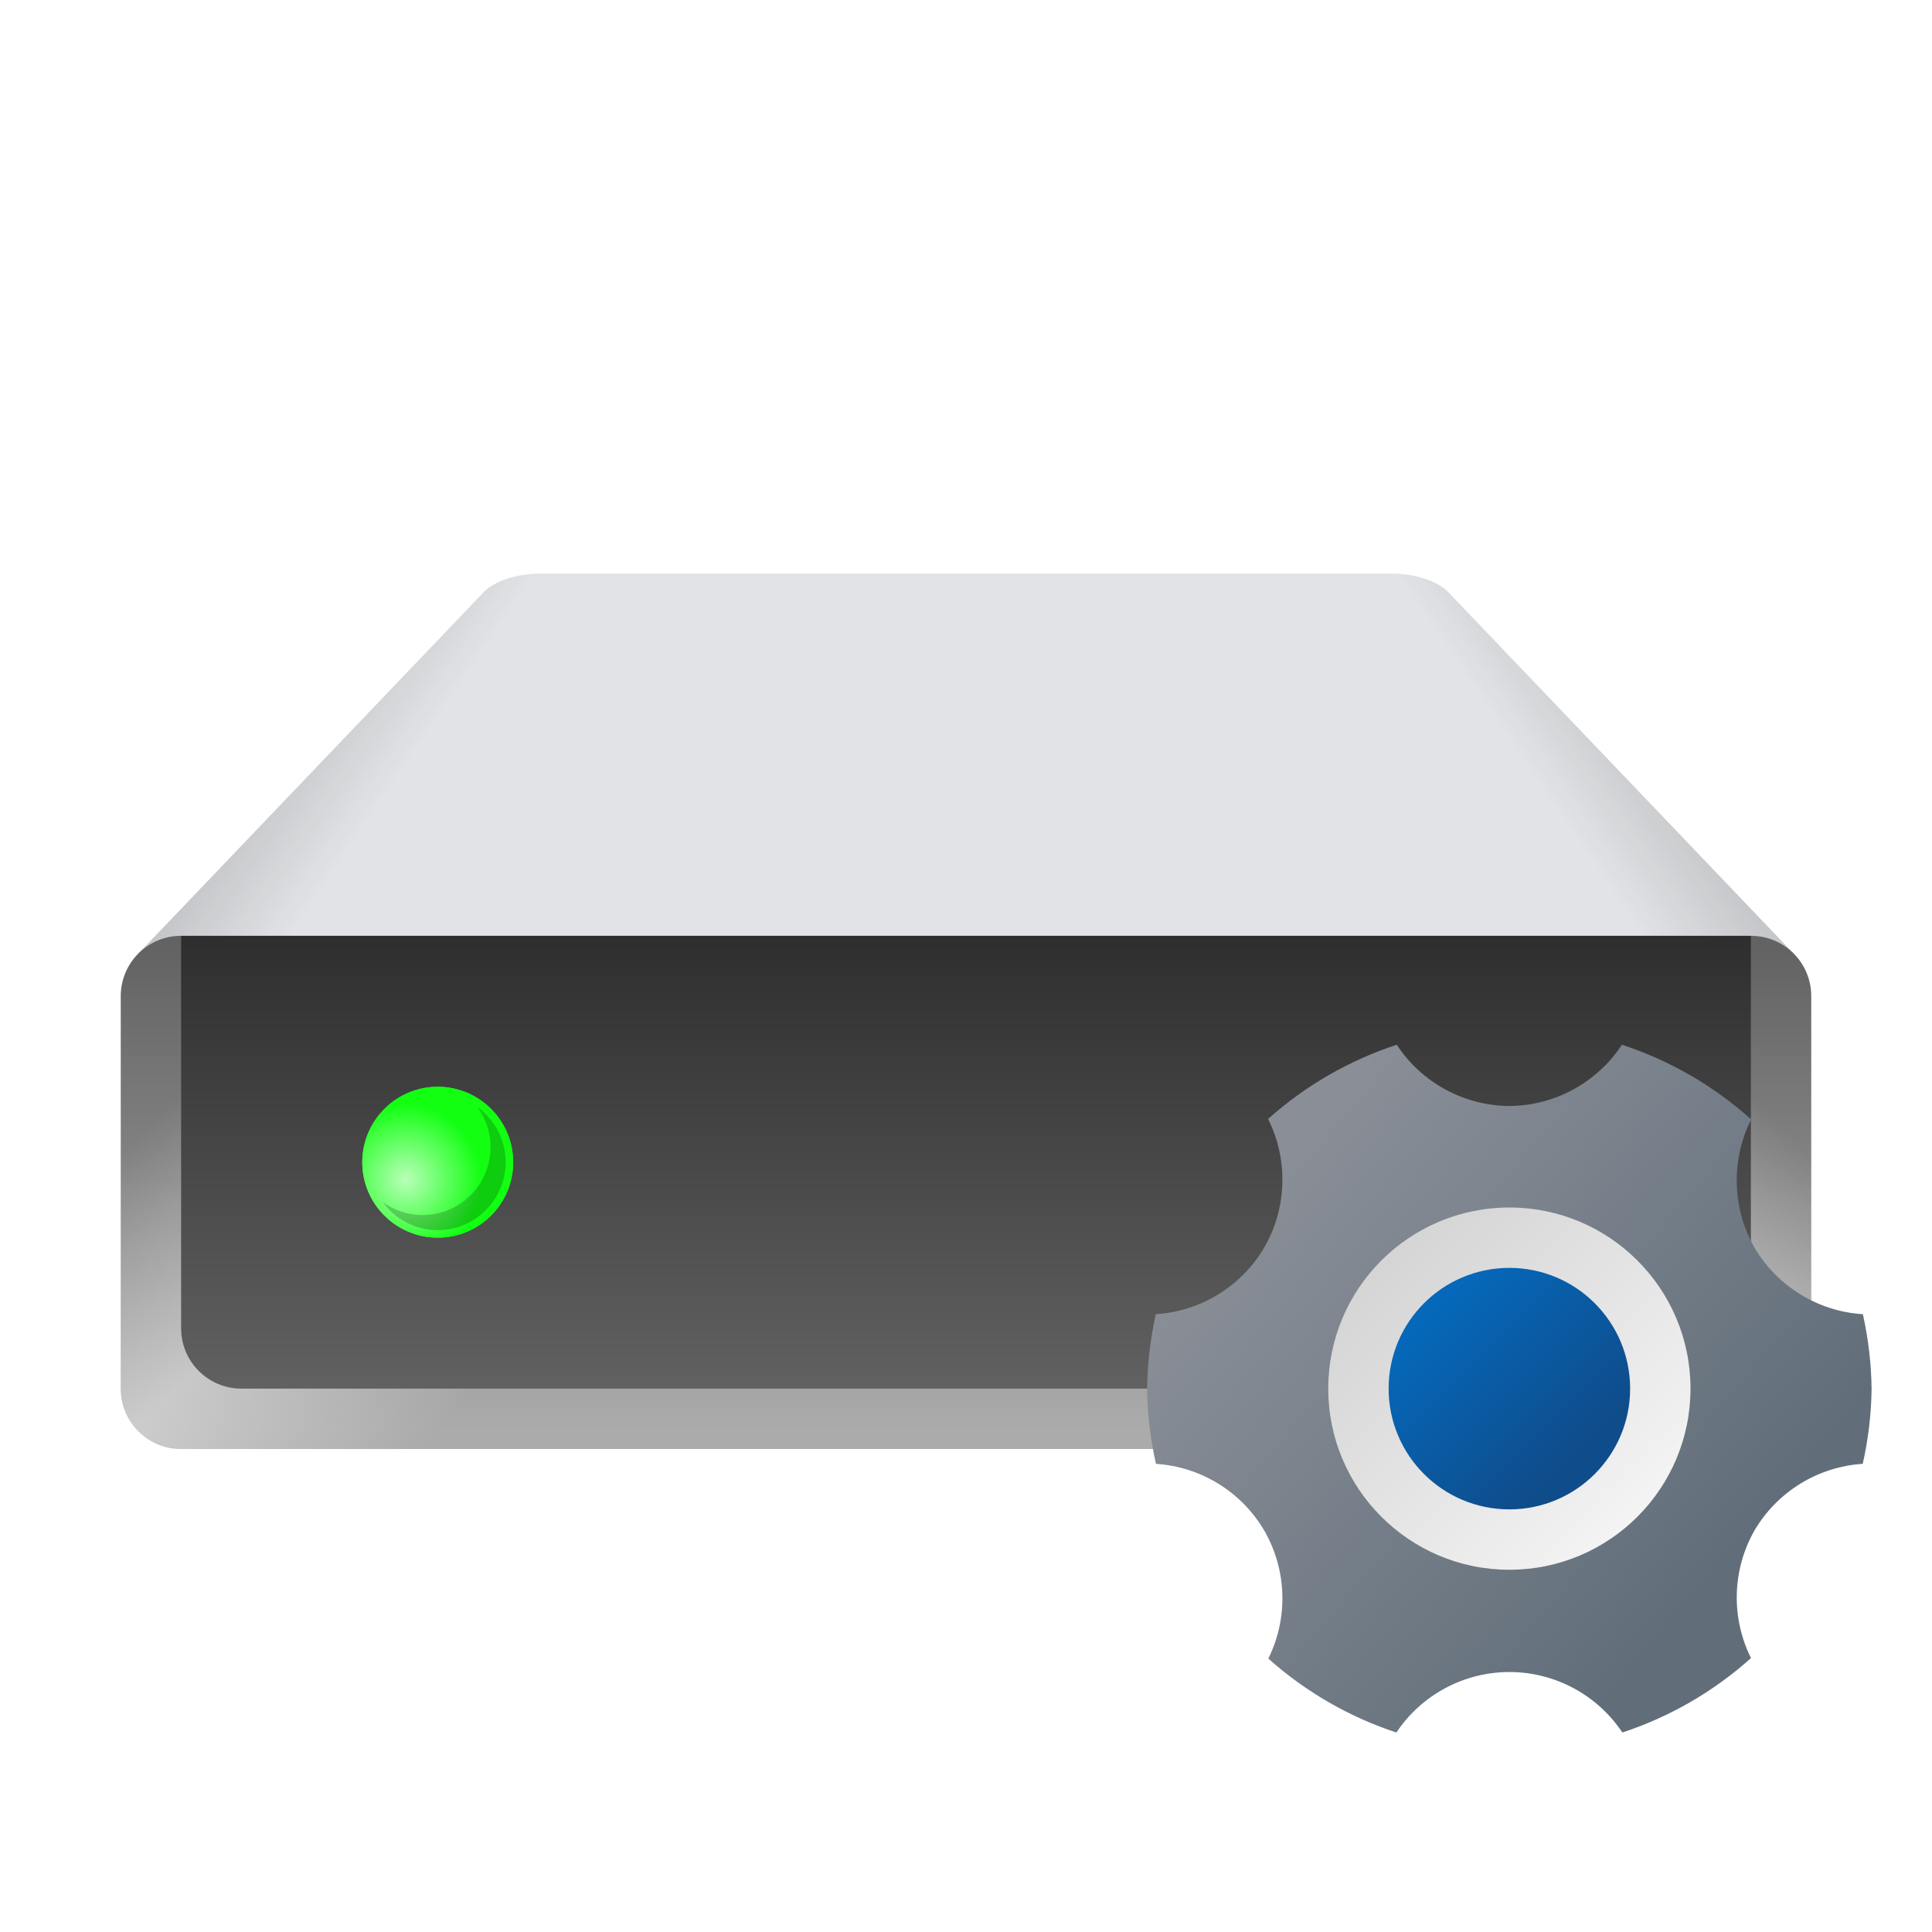 <?xml version="1.0" encoding="UTF-8" standalone="no"?>
<svg
   width="64"
   height="64"
   version="1.1"
   viewBox="0 0 64 64"
   id="svg6"
   sodipodi:docname="disk-utility.svg"
   inkscape:version="1.2.1 (9c6d41e410, 2022-07-14, custom)"
   xmlns:inkscape="http://www.inkscape.org/namespaces/inkscape"
   xmlns:sodipodi="http://sodipodi.sourceforge.net/DTD/sodipodi-0.dtd"
   xmlns:xlink="http://www.w3.org/1999/xlink"
   xmlns="http://www.w3.org/2000/svg"
   xmlns:svg="http://www.w3.org/2000/svg"
   xmlns:rdf="http://www.w3.org/1999/02/22-rdf-syntax-ns#"
   xmlns:cc="http://creativecommons.org/ns#"
   xmlns:dc="http://purl.org/dc/elements/1.1/">
  <defs
     id="defs10">
    <linearGradient
       inkscape:collect="always"
       id="linearGradient58462">
      <stop
         style="stop-color:#636363;stop-opacity:1;"
         offset="0"
         id="stop58458" />
      <stop
         style="stop-color:#ababab;stop-opacity:0.996"
         offset="1"
         id="stop58460" />
    </linearGradient>
    <linearGradient
       inkscape:collect="always"
       id="linearGradient50927">
      <stop
         style="stop-color:#000000;stop-opacity:1;"
         offset="0"
         id="stop50923" />
      <stop
         style="stop-color:#000000;stop-opacity:0;"
         offset="1"
         id="stop50925" />
    </linearGradient>
    <linearGradient
       inkscape:collect="always"
       id="linearGradient50337">
      <stop
         style="stop-color:#ffffff;stop-opacity:1;"
         offset="0"
         id="stop50333" />
      <stop
         style="stop-color:#ffffff;stop-opacity:0;"
         offset="1"
         id="stop50335" />
    </linearGradient>
    <linearGradient
       inkscape:collect="always"
       id="linearGradient48004">
      <stop
         style="stop-color:#ffffff;stop-opacity:0"
         offset="0"
         id="stop48000" />
      <stop
         style="stop-color:#ffffff;stop-opacity:1"
         offset="0.5"
         id="stop48328" />
      <stop
         style="stop-color:#ffffff;stop-opacity:0;"
         offset="1"
         id="stop48002" />
    </linearGradient>
    <linearGradient
       inkscape:collect="always"
       id="linearGradient10484">
      <stop
         style="stop-color:#2e2e2e;stop-opacity:1;"
         offset="0"
         id="stop10480" />
      <stop
         style="stop-color:#616161;stop-opacity:1"
         offset="1"
         id="stop10482" />
    </linearGradient>
    <linearGradient
       inkscape:collect="always"
       xlink:href="#linearGradient10484"
       id="linearGradient10486"
       x1="5.216"
       y1="13.01"
       x2="5.216"
       y2="16.922"
       gradientUnits="userSpaceOnUse"
       gradientTransform="matrix(3.771,0,0,3.834,12.383,-18.883)" />
    <filter
       inkscape:collect="always"
       style="color-interpolation-filters:sRGB"
       id="filter30531"
       x="-0.264"
       y="-0.264"
       width="1.528"
       height="1.528">
      <feGaussianBlur
         inkscape:collect="always"
         stdDeviation="0.146"
         id="feGaussianBlur30533" />
    </filter>
    <linearGradient
       inkscape:collect="always"
       xlink:href="#linearGradient48004"
       id="linearGradient48006"
       x1="0.542"
       y1="10.597"
       x2="3.065"
       y2="13.265"
       gradientUnits="userSpaceOnUse"
       gradientTransform="matrix(3.78,0,0,3.78,2.8e-6,6.3000003e-5)" />
    <radialGradient
       inkscape:collect="always"
       xlink:href="#linearGradient50337"
       id="radialGradient50339"
       cx="3.556"
       cy="10.339"
       fx="3.556"
       fy="10.339"
       r="0.661"
       gradientUnits="userSpaceOnUse"
       gradientTransform="matrix(3.78,0,0,3.78,2.8e-6,6.3000003e-5)" />
    <linearGradient
       inkscape:collect="always"
       xlink:href="#linearGradient50927"
       id="linearGradient50929"
       x1="0.817"
       y1="6.694"
       x2="2.705"
       y2="7.975"
       gradientUnits="userSpaceOnUse"
       gradientTransform="matrix(3.78,0,0,3.78,2.8e-6,6.3000003e-5)" />
    <linearGradient
       inkscape:collect="always"
       xlink:href="#linearGradient50927"
       id="linearGradient51339"
       gradientUnits="userSpaceOnUse"
       x1="0.817"
       y1="6.694"
       x2="2.705"
       y2="7.975"
       gradientTransform="matrix(-3.78,0,0,3.78,64,6.3000003e-5)" />
    <linearGradient
       inkscape:collect="always"
       xlink:href="#linearGradient58462"
       id="linearGradient58464"
       x1="9.525"
       y1="8.334"
       x2="9.525"
       y2="12.567"
       gradientUnits="userSpaceOnUse"
       gradientTransform="matrix(3.78,0,0,3.78,2.8e-6,6.3000003e-5)" />
    <linearGradient
       inkscape:collect="always"
       xlink:href="#linearGradient48004"
       id="linearGradient71108"
       gradientUnits="userSpaceOnUse"
       x1="0.542"
       y1="10.597"
       x2="3.065"
       y2="13.265"
       gradientTransform="matrix(-3.78,0,0,3.78,64,6.3000003e-5)" />
    <linearGradient
       inkscape:collect="always"
       xlink:href="#linearGradient6060"
       id="linearGradient6062"
       x1="1.058"
       y1="1.058"
       x2="15.346"
       y2="13.229"
       gradientUnits="userSpaceOnUse"
       gradientTransform="matrix(1.417,0,0,1.417,38,34.013)" />
    <linearGradient
       inkscape:collect="always"
       id="linearGradient6060">
      <stop
         style="stop-color:#8a8f97;stop-opacity:1;"
         offset="0"
         id="stop6056" />
      <stop
         style="stop-color:#8a8f97;stop-opacity:1"
         offset="0.146"
         id="stop6576" />
      <stop
         style="stop-color:#616e7a;stop-opacity:1"
         offset="0.9"
         id="stop6770" />
      <stop
         style="stop-color:#616e7a;stop-opacity:1"
         offset="1"
         id="stop6058" />
    </linearGradient>
    <linearGradient
       inkscape:collect="always"
       xlink:href="#linearGradient7024"
       id="linearGradient7026"
       x1="14.634"
       y1="13.653"
       x2="4.051"
       y2="3.07"
       gradientUnits="userSpaceOnUse"
       gradientTransform="matrix(1.26,0,0,1.26,38.23,35.466)" />
    <linearGradient
       inkscape:collect="always"
       id="linearGradient7024">
      <stop
         style="stop-color:#ffffff;stop-opacity:1;"
         offset="0"
         id="stop7020" />
      <stop
         style="stop-color:#f0f0f0;stop-opacity:1"
         offset="0.25"
         id="stop7732" />
      <stop
         style="stop-color:#cccccc;stop-opacity:1"
         offset="1"
         id="stop7022" />
    </linearGradient>
    <linearGradient
       inkscape:collect="always"
       xlink:href="#linearGradient8250"
       id="linearGradient8252"
       x1="5.458"
       y1="4.89"
       x2="12.338"
       y2="11.769"
       gradientUnits="userSpaceOnUse"
       gradientTransform="matrix(1.26,0,0,1.26,38.457,35.173)" />
    <linearGradient
       inkscape:collect="always"
       id="linearGradient8250">
      <stop
         style="stop-color:#0568ba;stop-opacity:1;"
         offset="0"
         id="stop8246" />
      <stop
         style="stop-color:#0568ba;stop-opacity:1"
         offset="0.24"
         id="stop9054" />
      <stop
         style="stop-color:#0f4c8a;stop-opacity:1"
         offset="0.8"
         id="stop8830" />
      <stop
         style="stop-color:#0f4c8f;stop-opacity:1"
         offset="1"
         id="stop8248" />
    </linearGradient>
  </defs>
  <sodipodi:namedview
     id="namedview8"
     pagecolor="#ffffff"
     bordercolor="#666666"
     borderopacity="1.0"
     inkscape:pageshadow="2"
     inkscape:pageopacity="0.0"
     inkscape:pagecheckerboard="0"
     showgrid="false"
     inkscape:zoom="12.640625"
     inkscape:cx="31.960445"
     inkscape:cy="32"
     inkscape:window-width="1920"
     inkscape:window-height="1012"
     inkscape:window-x="0"
     inkscape:window-y="0"
     inkscape:window-maximized="1"
     inkscape:current-layer="svg6"
     inkscape:showpageshadow="2"
     inkscape:deskcolor="#d1d1d1" />
  <path
     id="rect31485"
     style="opacity:1;fill:#e1e3e6;fill-opacity:1;stroke-width:2;stroke-linecap:round;stroke-linejoin:round;stroke-dasharray:24, 2"
     d="m 17.957,19 c -0.891,-0.005 -1.586,0.273 -1.914,0.596 L 4.586,31.586 6,31 H 18 46 58 L 59.414,31.586 47.957,19.596 C 47.629,19.273 46.934,18.995 46.043,19 Z"
     sodipodi:nodetypes="ccccccccccc" />
  <path
     id="rect31485-9"
     style="opacity:0.3;fill:url(#linearGradient50929);fill-opacity:1;stroke-width:2;stroke-linecap:round;stroke-linejoin:round;stroke-dasharray:24, 2"
     d="m 17.957,19 c -0.891,-0.005 -1.586,0.273 -1.914,0.596 L 4.586,31.586 6,31 H 18 46 58 L 59.414,31.586 47.957,19.596 C 47.629,19.273 46.934,18.995 46.043,19 Z"
     sodipodi:nodetypes="ccccccccccc" />
  <path
     id="rect31485-9-0"
     style="opacity:0.3;fill:url(#linearGradient51339);fill-opacity:1;stroke-width:2;stroke-linecap:round;stroke-linejoin:round;stroke-dasharray:24, 2"
     d="m 46.043,19 c 0.891,-0.005 1.586,0.273 1.914,0.596 l 11.457,11.99 -1.414,-0.586 h -12 -28 H 6 L 4.586,31.586 16.043,19.596 c 0.328,-0.323 1.023,-0.601 1.914,-0.596 z"
     sodipodi:nodetypes="ccccccccccc" />
  <path
     id="rect849"
     style="fill:url(#linearGradient58464);fill-opacity:1;stroke-width:2;stroke-linecap:round;stroke-linejoin:round;stroke-dasharray:24, 2"
     d="M 6,31 H 58 C 59.108,31 60,31.892 60,33 v 13 c 0,1.108 -0.892,2 -2,2 H 6 C 4.892,48 4,47.108 4,46 V 33 c 0,-1.108 0.892,-2 2,-2 z" />
  <path
     id="rect849-5"
     style="opacity:0.4;fill:url(#linearGradient48006);fill-opacity:1;stroke-width:2;stroke-linecap:round;stroke-linejoin:round;stroke-dasharray:24, 2"
     d="M 6,31 H 58 C 59.108,31 60,31.892 60,33 v 13 c 0,1.108 -0.892,2 -2,2 H 6 C 4.892,48 4,47.108 4,46 V 33 c 0,-1.108 0.892,-2 2,-2 z" />
  <path
     id="rect849-5-8"
     style="opacity:0.4;fill:url(#linearGradient71108);fill-opacity:1;stroke-width:2;stroke-linecap:round;stroke-linejoin:round;stroke-dasharray:24, 2"
     d="M 58,31 H 6 C 4.892,31 4,31.892 4,33 v 13 c 0,1.108 0.892,2 2,2 H 58 c 1.108,0 2,-0.892 2,-2 V 33 c 0,-1.108 -0.892,-2 -2,-2 z" />
  <path
     id="rect1094"
     style="fill:url(#linearGradient10486);stroke-width:2.012;stroke-linecap:round;stroke-linejoin:round;stroke-dasharray:24.147, 2.012"
     d="m 6,31 v 13 c 0,1.108 0.892,2 2,2 H 56 c 1.108,0 2,-0.892 2,-2 V 31 Z" />
  <circle
     style="opacity:1;fill:#12ff12;fill-opacity:1;stroke-width:0.573;stroke-linecap:round;stroke-linejoin:round;stroke-dasharray:6.87, 0.573;filter:url(#filter30531)"
     id="path25907"
     cx="2.778"
     cy="5.159"
     r="0.661"
     transform="matrix(3.78,0,0,3.78,4,19)" />
  <circle
     style="fill:#12ff12;fill-opacity:1;stroke-width:2;stroke-linecap:round;stroke-linejoin:round;stroke-dasharray:24, 2"
     id="path30449"
     cx="14.5"
     cy="38.5"
     r="2.5" />
  <circle
     style="opacity:0.7;fill:url(#radialGradient50339);fill-opacity:1;stroke-width:2;stroke-linecap:round;stroke-linejoin:round;stroke-dasharray:24, 2"
     id="path50091"
     cx="14.5"
     cy="38.5"
     r="2.5" />
  <path
     id="path49923"
     style="opacity:0.2;fill:#000000;fill-opacity:1;stroke-width:2;stroke-linecap:round;stroke-linejoin:round;stroke-dasharray:24, 2"
     d="m 15.82,36.68 a 2.25,2.25 0 0 1 0.43,1.32 2.25,2.25 0 0 1 -2.25,2.25 2.25,2.25 0 0 1 -1.32,-0.43 2.25,2.25 0 0 0 1.82,0.93 2.25,2.25 0 0 0 2.25,-2.25 2.25,2.25 0 0 0 -0.93,-1.82 z" />
  <path
     id="path5884"
     style="fill:url(#linearGradient6062);fill-opacity:1;stroke-width:0.375"
     d="m 46.27,34.608 c -1.576,0.517 -3.028,1.354 -4.263,2.46 0.675,1.35 0.627,2.949 -0.126,4.257 -0.757,1.287 -2.103,2.115 -3.593,2.21 -0.182,0.814 -0.279,1.644 -0.289,2.478 0.011,0.834 0.109,1.665 0.293,2.479 1.488,0.096 2.832,0.924 3.588,2.209 0.751,1.303 0.801,2.894 0.135,4.241 1.231,1.1 2.675,1.934 4.242,2.45 0.834,-1.251 2.238,-2.003 3.742,-2.004 1.504,-1.21e-4 2.909,0.752 3.744,2.003 1.576,-0.518 3.026,-1.358 4.261,-2.465 -0.667,-1.34 -0.625,-2.923 0.114,-4.225 0.756,-1.286 2.1,-2.113 3.588,-2.21 0.183,-0.814 0.282,-1.644 0.293,-2.478 -0.01,-0.834 -0.107,-1.664 -0.289,-2.478 -1.49,-0.095 -2.836,-0.923 -3.593,-2.21 -0.742,-1.307 -0.782,-2.899 -0.107,-4.242 -1.24,-1.113 -2.699,-1.956 -4.282,-2.475 -0.826,1.257 -2.225,2.019 -3.729,2.03 -1.504,-0.011 -2.904,-0.772 -3.729,-2.03 z"
     sodipodi:nodetypes="ccccccccccccccccccccc" />
  <circle
     style="fill:url(#linearGradient7026);fill-opacity:1;stroke-width:0.333"
     id="path6952"
     cx="50"
     cy="46"
     r="6" />
  <circle
     style="fill:url(#linearGradient8252);fill-opacity:1;stroke-width:0.333"
     id="path8010"
     cx="50"
     cy="46"
     r="4" />
</svg>

